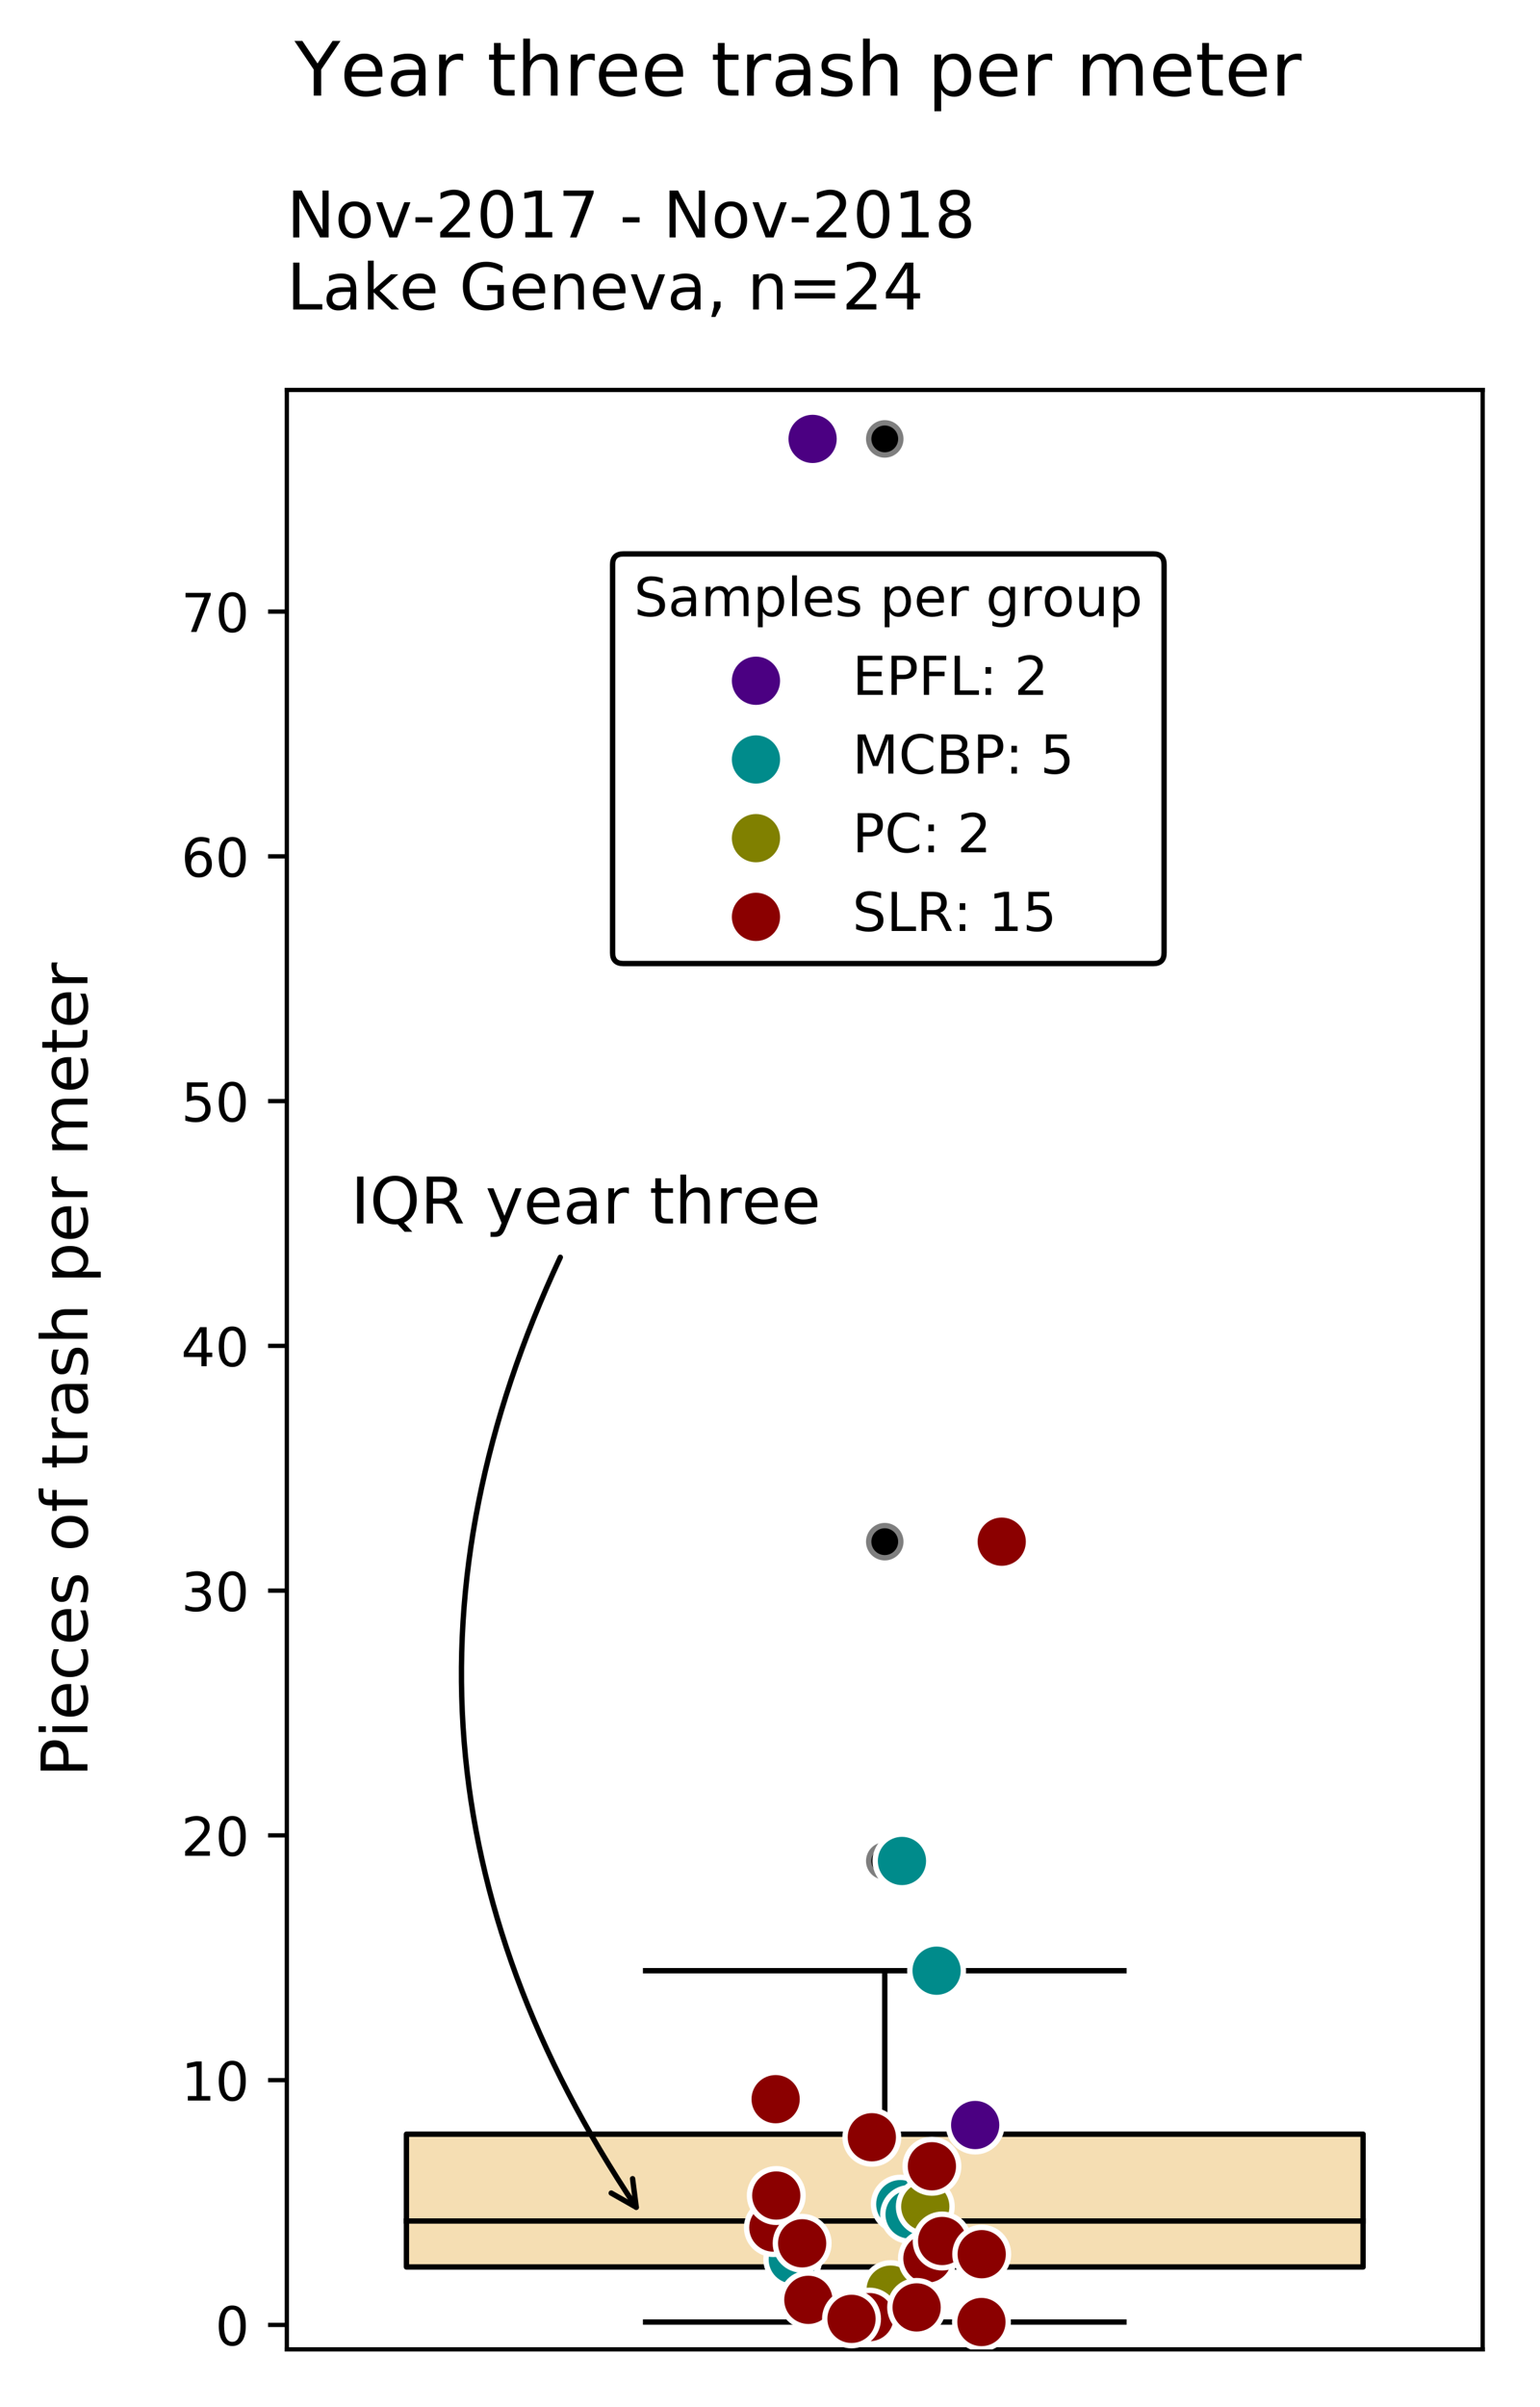 <?xml version="1.0" encoding="utf-8" standalone="no"?>
<!DOCTYPE svg PUBLIC "-//W3C//DTD SVG 1.1//EN"
  "http://www.w3.org/Graphics/SVG/1.1/DTD/svg11.dtd">
<!-- Created with matplotlib (https://matplotlib.org/) -->
<svg height="448.82pt" version="1.1" viewBox="0 0 287.439 448.82" width="287.439pt" xmlns="http://www.w3.org/2000/svg" xmlns:xlink="http://www.w3.org/1999/xlink">
 <defs>
  <style type="text/css">
*{stroke-linecap:butt;stroke-linejoin:round;}
  </style>
 </defs>
 <g id="figure_1">
  <g id="patch_1">
   <path d="M 0 448.82 
L 287.439 448.82 
L 287.439 0 
L 0 0 
z
" style="fill:#ffffff;"/>
  </g>
  <g id="axes_1">
   <g id="patch_2">
    <path d="M 53.539 438.12 
L 276.739 438.12 
L 276.739 72.72 
L 53.539 72.72 
z
" style="fill:#ffffff;"/>
   </g>
   <g id="patch_3">
    <path clip-path="url(#p3a449569f4)" d="M 75.859 422.753 
L 254.419 422.753 
L 254.419 397.992 
L 75.859 397.992 
L 75.859 422.753 
z
" style="fill:#f5deb3;stroke:#000000;stroke-linejoin:miter;"/>
   </g>
   <g id="matplotlib.axis_1"/>
   <g id="matplotlib.axis_2">
    <g id="ytick_1">
     <g id="line2d_1">
      <defs>
       <path d="M 0 0 
L -3.5 0 
" id="md674cc95a4" style="stroke:#000000;stroke-width:0.8;"/>
      </defs>
      <g>
       <use style="stroke:#000000;stroke-width:0.8;" x="53.539" xlink:href="#md674cc95a4" y="433.556"/>
      </g>
     </g>
     <g id="text_1">
      <!-- 0 -->
      <defs>
       <path d="M 31.781 66.406 
Q 24.172 66.406 20.328 58.906 
Q 16.5 51.422 16.5 36.375 
Q 16.5 21.391 20.328 13.891 
Q 24.172 6.391 31.781 6.391 
Q 39.453 6.391 43.281 13.891 
Q 47.125 21.391 47.125 36.375 
Q 47.125 51.422 43.281 58.906 
Q 39.453 66.406 31.781 66.406 
z
M 31.781 74.219 
Q 44.047 74.219 50.516 64.516 
Q 56.984 54.828 56.984 36.375 
Q 56.984 17.969 50.516 8.266 
Q 44.047 -1.422 31.781 -1.422 
Q 19.531 -1.422 13.062 8.266 
Q 6.594 17.969 6.594 36.375 
Q 6.594 54.828 13.062 64.516 
Q 19.531 74.219 31.781 74.219 
z
" id="DejaVuSans-48"/>
      </defs>
      <g transform="translate(40.176 437.355)scale(0.1 -0.1)">
       <use xlink:href="#DejaVuSans-48"/>
      </g>
     </g>
    </g>
    <g id="ytick_2">
     <g id="line2d_2">
      <g>
       <use style="stroke:#000000;stroke-width:0.8;" x="53.539" xlink:href="#md674cc95a4" y="387.912"/>
      </g>
     </g>
     <g id="text_2">
      <!-- 10 -->
      <defs>
       <path d="M 12.406 8.297 
L 28.516 8.297 
L 28.516 63.922 
L 10.984 60.406 
L 10.984 69.391 
L 28.422 72.906 
L 38.281 72.906 
L 38.281 8.297 
L 54.391 8.297 
L 54.391 0 
L 12.406 0 
z
" id="DejaVuSans-49"/>
      </defs>
      <g transform="translate(33.814 391.712)scale(0.1 -0.1)">
       <use xlink:href="#DejaVuSans-49"/>
       <use x="63.623" xlink:href="#DejaVuSans-48"/>
      </g>
     </g>
    </g>
    <g id="ytick_3">
     <g id="line2d_3">
      <g>
       <use style="stroke:#000000;stroke-width:0.8;" x="53.539" xlink:href="#md674cc95a4" y="342.269"/>
      </g>
     </g>
     <g id="text_3">
      <!-- 20 -->
      <defs>
       <path d="M 19.188 8.297 
L 53.609 8.297 
L 53.609 0 
L 7.328 0 
L 7.328 8.297 
Q 12.938 14.109 22.625 23.891 
Q 32.328 33.688 34.812 36.531 
Q 39.547 41.844 41.422 45.531 
Q 43.312 49.219 43.312 52.781 
Q 43.312 58.594 39.234 62.25 
Q 35.156 65.922 28.609 65.922 
Q 23.969 65.922 18.812 64.312 
Q 13.672 62.703 7.812 59.422 
L 7.812 69.391 
Q 13.766 71.781 18.938 73 
Q 24.125 74.219 28.422 74.219 
Q 39.75 74.219 46.484 68.547 
Q 53.219 62.891 53.219 53.422 
Q 53.219 48.922 51.531 44.891 
Q 49.859 40.875 45.406 35.406 
Q 44.188 33.984 37.641 27.219 
Q 31.109 20.453 19.188 8.297 
z
" id="DejaVuSans-50"/>
      </defs>
      <g transform="translate(33.814 346.068)scale(0.1 -0.1)">
       <use xlink:href="#DejaVuSans-50"/>
       <use x="63.623" xlink:href="#DejaVuSans-48"/>
      </g>
     </g>
    </g>
    <g id="ytick_4">
     <g id="line2d_4">
      <g>
       <use style="stroke:#000000;stroke-width:0.8;" x="53.539" xlink:href="#md674cc95a4" y="296.626"/>
      </g>
     </g>
     <g id="text_4">
      <!-- 30 -->
      <defs>
       <path d="M 40.578 39.312 
Q 47.656 37.797 51.625 33 
Q 55.609 28.219 55.609 21.188 
Q 55.609 10.406 48.188 4.484 
Q 40.766 -1.422 27.094 -1.422 
Q 22.516 -1.422 17.656 -0.516 
Q 12.797 0.391 7.625 2.203 
L 7.625 11.719 
Q 11.719 9.328 16.594 8.109 
Q 21.484 6.891 26.812 6.891 
Q 36.078 6.891 40.938 10.547 
Q 45.797 14.203 45.797 21.188 
Q 45.797 27.641 41.281 31.266 
Q 36.766 34.906 28.719 34.906 
L 20.219 34.906 
L 20.219 43.016 
L 29.109 43.016 
Q 36.375 43.016 40.234 45.922 
Q 44.094 48.828 44.094 54.297 
Q 44.094 59.906 40.109 62.906 
Q 36.141 65.922 28.719 65.922 
Q 24.656 65.922 20.016 65.031 
Q 15.375 64.156 9.812 62.312 
L 9.812 71.094 
Q 15.438 72.656 20.344 73.438 
Q 25.25 74.219 29.594 74.219 
Q 40.828 74.219 47.359 69.109 
Q 53.906 64.016 53.906 55.328 
Q 53.906 49.266 50.438 45.094 
Q 46.969 40.922 40.578 39.312 
z
" id="DejaVuSans-51"/>
      </defs>
      <g transform="translate(33.814 300.425)scale(0.1 -0.1)">
       <use xlink:href="#DejaVuSans-51"/>
       <use x="63.623" xlink:href="#DejaVuSans-48"/>
      </g>
     </g>
    </g>
    <g id="ytick_5">
     <g id="line2d_5">
      <g>
       <use style="stroke:#000000;stroke-width:0.8;" x="53.539" xlink:href="#md674cc95a4" y="250.982"/>
      </g>
     </g>
     <g id="text_5">
      <!-- 40 -->
      <defs>
       <path d="M 37.797 64.312 
L 12.891 25.391 
L 37.797 25.391 
z
M 35.203 72.906 
L 47.609 72.906 
L 47.609 25.391 
L 58.016 25.391 
L 58.016 17.188 
L 47.609 17.188 
L 47.609 0 
L 37.797 0 
L 37.797 17.188 
L 4.891 17.188 
L 4.891 26.703 
z
" id="DejaVuSans-52"/>
      </defs>
      <g transform="translate(33.814 254.782)scale(0.1 -0.1)">
       <use xlink:href="#DejaVuSans-52"/>
       <use x="63.623" xlink:href="#DejaVuSans-48"/>
      </g>
     </g>
    </g>
    <g id="ytick_6">
     <g id="line2d_6">
      <g>
       <use style="stroke:#000000;stroke-width:0.8;" x="53.539" xlink:href="#md674cc95a4" y="205.339"/>
      </g>
     </g>
     <g id="text_6">
      <!-- 50 -->
      <defs>
       <path d="M 10.797 72.906 
L 49.516 72.906 
L 49.516 64.594 
L 19.828 64.594 
L 19.828 46.734 
Q 21.969 47.469 24.109 47.828 
Q 26.266 48.188 28.422 48.188 
Q 40.625 48.188 47.75 41.5 
Q 54.891 34.812 54.891 23.391 
Q 54.891 11.625 47.562 5.094 
Q 40.234 -1.422 26.906 -1.422 
Q 22.312 -1.422 17.547 -0.641 
Q 12.797 0.141 7.719 1.703 
L 7.719 11.625 
Q 12.109 9.234 16.797 8.062 
Q 21.484 6.891 26.703 6.891 
Q 35.156 6.891 40.078 11.328 
Q 45.016 15.766 45.016 23.391 
Q 45.016 31 40.078 35.438 
Q 35.156 39.891 26.703 39.891 
Q 22.75 39.891 18.812 39.016 
Q 14.891 38.141 10.797 36.281 
z
" id="DejaVuSans-53"/>
      </defs>
      <g transform="translate(33.814 209.138)scale(0.1 -0.1)">
       <use xlink:href="#DejaVuSans-53"/>
       <use x="63.623" xlink:href="#DejaVuSans-48"/>
      </g>
     </g>
    </g>
    <g id="ytick_7">
     <g id="line2d_7">
      <g>
       <use style="stroke:#000000;stroke-width:0.8;" x="53.539" xlink:href="#md674cc95a4" y="159.696"/>
      </g>
     </g>
     <g id="text_7">
      <!-- 60 -->
      <defs>
       <path d="M 33.016 40.375 
Q 26.375 40.375 22.484 35.828 
Q 18.609 31.297 18.609 23.391 
Q 18.609 15.531 22.484 10.953 
Q 26.375 6.391 33.016 6.391 
Q 39.656 6.391 43.531 10.953 
Q 47.406 15.531 47.406 23.391 
Q 47.406 31.297 43.531 35.828 
Q 39.656 40.375 33.016 40.375 
z
M 52.594 71.297 
L 52.594 62.312 
Q 48.875 64.062 45.094 64.984 
Q 41.312 65.922 37.594 65.922 
Q 27.828 65.922 22.672 59.328 
Q 17.531 52.734 16.797 39.406 
Q 19.672 43.656 24.016 45.922 
Q 28.375 48.188 33.594 48.188 
Q 44.578 48.188 50.953 41.516 
Q 57.328 34.859 57.328 23.391 
Q 57.328 12.156 50.688 5.359 
Q 44.047 -1.422 33.016 -1.422 
Q 20.359 -1.422 13.672 8.266 
Q 6.984 17.969 6.984 36.375 
Q 6.984 53.656 15.188 63.938 
Q 23.391 74.219 37.203 74.219 
Q 40.922 74.219 44.703 73.484 
Q 48.484 72.75 52.594 71.297 
z
" id="DejaVuSans-54"/>
      </defs>
      <g transform="translate(33.814 163.495)scale(0.1 -0.1)">
       <use xlink:href="#DejaVuSans-54"/>
       <use x="63.623" xlink:href="#DejaVuSans-48"/>
      </g>
     </g>
    </g>
    <g id="ytick_8">
     <g id="line2d_8">
      <g>
       <use style="stroke:#000000;stroke-width:0.8;" x="53.539" xlink:href="#md674cc95a4" y="114.053"/>
      </g>
     </g>
     <g id="text_8">
      <!-- 70 -->
      <defs>
       <path d="M 8.203 72.906 
L 55.078 72.906 
L 55.078 68.703 
L 28.609 0 
L 18.312 0 
L 43.219 64.594 
L 8.203 64.594 
z
" id="DejaVuSans-55"/>
      </defs>
      <g transform="translate(33.814 117.852)scale(0.1 -0.1)">
       <use xlink:href="#DejaVuSans-55"/>
       <use x="63.623" xlink:href="#DejaVuSans-48"/>
      </g>
     </g>
    </g>
    <g id="text_9">
     <!-- Pieces of trash per meter -->
     <defs>
      <path d="M 19.672 64.797 
L 19.672 37.406 
L 32.078 37.406 
Q 38.969 37.406 42.719 40.969 
Q 46.484 44.531 46.484 51.125 
Q 46.484 57.672 42.719 61.234 
Q 38.969 64.797 32.078 64.797 
z
M 9.812 72.906 
L 32.078 72.906 
Q 44.344 72.906 50.609 67.359 
Q 56.891 61.812 56.891 51.125 
Q 56.891 40.328 50.609 34.812 
Q 44.344 29.297 32.078 29.297 
L 19.672 29.297 
L 19.672 0 
L 9.812 0 
z
" id="DejaVuSans-80"/>
      <path d="M 9.422 54.688 
L 18.406 54.688 
L 18.406 0 
L 9.422 0 
z
M 9.422 75.984 
L 18.406 75.984 
L 18.406 64.594 
L 9.422 64.594 
z
" id="DejaVuSans-105"/>
      <path d="M 56.203 29.594 
L 56.203 25.203 
L 14.891 25.203 
Q 15.484 15.922 20.484 11.062 
Q 25.484 6.203 34.422 6.203 
Q 39.594 6.203 44.453 7.469 
Q 49.312 8.734 54.109 11.281 
L 54.109 2.781 
Q 49.266 0.734 44.188 -0.344 
Q 39.109 -1.422 33.891 -1.422 
Q 20.797 -1.422 13.156 6.188 
Q 5.516 13.812 5.516 26.812 
Q 5.516 40.234 12.766 48.109 
Q 20.016 56 32.328 56 
Q 43.359 56 49.781 48.891 
Q 56.203 41.797 56.203 29.594 
z
M 47.219 32.234 
Q 47.125 39.594 43.094 43.984 
Q 39.062 48.391 32.422 48.391 
Q 24.906 48.391 20.391 44.141 
Q 15.875 39.891 15.188 32.172 
z
" id="DejaVuSans-101"/>
      <path d="M 48.781 52.594 
L 48.781 44.188 
Q 44.969 46.297 41.141 47.344 
Q 37.312 48.391 33.406 48.391 
Q 24.656 48.391 19.812 42.844 
Q 14.984 37.312 14.984 27.297 
Q 14.984 17.281 19.812 11.734 
Q 24.656 6.203 33.406 6.203 
Q 37.312 6.203 41.141 7.25 
Q 44.969 8.297 48.781 10.406 
L 48.781 2.094 
Q 45.016 0.344 40.984 -0.531 
Q 36.969 -1.422 32.422 -1.422 
Q 20.062 -1.422 12.781 6.344 
Q 5.516 14.109 5.516 27.297 
Q 5.516 40.672 12.859 48.328 
Q 20.219 56 33.016 56 
Q 37.156 56 41.109 55.141 
Q 45.062 54.297 48.781 52.594 
z
" id="DejaVuSans-99"/>
      <path d="M 44.281 53.078 
L 44.281 44.578 
Q 40.484 46.531 36.375 47.5 
Q 32.281 48.484 27.875 48.484 
Q 21.188 48.484 17.844 46.438 
Q 14.5 44.391 14.5 40.281 
Q 14.5 37.156 16.891 35.375 
Q 19.281 33.594 26.516 31.984 
L 29.594 31.297 
Q 39.156 29.25 43.188 25.516 
Q 47.219 21.781 47.219 15.094 
Q 47.219 7.469 41.188 3.016 
Q 35.156 -1.422 24.609 -1.422 
Q 20.219 -1.422 15.453 -0.562 
Q 10.688 0.297 5.422 2 
L 5.422 11.281 
Q 10.406 8.688 15.234 7.391 
Q 20.062 6.109 24.812 6.109 
Q 31.156 6.109 34.562 8.281 
Q 37.984 10.453 37.984 14.406 
Q 37.984 18.062 35.516 20.016 
Q 33.062 21.969 24.703 23.781 
L 21.578 24.516 
Q 13.234 26.266 9.516 29.906 
Q 5.812 33.547 5.812 39.891 
Q 5.812 47.609 11.281 51.797 
Q 16.75 56 26.812 56 
Q 31.781 56 36.172 55.266 
Q 40.578 54.547 44.281 53.078 
z
" id="DejaVuSans-115"/>
      <path id="DejaVuSans-32"/>
      <path d="M 30.609 48.391 
Q 23.391 48.391 19.188 42.75 
Q 14.984 37.109 14.984 27.297 
Q 14.984 17.484 19.156 11.844 
Q 23.344 6.203 30.609 6.203 
Q 37.797 6.203 41.984 11.859 
Q 46.188 17.531 46.188 27.297 
Q 46.188 37.016 41.984 42.703 
Q 37.797 48.391 30.609 48.391 
z
M 30.609 56 
Q 42.328 56 49.016 48.375 
Q 55.719 40.766 55.719 27.297 
Q 55.719 13.875 49.016 6.219 
Q 42.328 -1.422 30.609 -1.422 
Q 18.844 -1.422 12.172 6.219 
Q 5.516 13.875 5.516 27.297 
Q 5.516 40.766 12.172 48.375 
Q 18.844 56 30.609 56 
z
" id="DejaVuSans-111"/>
      <path d="M 37.109 75.984 
L 37.109 68.5 
L 28.516 68.5 
Q 23.688 68.5 21.797 66.547 
Q 19.922 64.594 19.922 59.516 
L 19.922 54.688 
L 34.719 54.688 
L 34.719 47.703 
L 19.922 47.703 
L 19.922 0 
L 10.891 0 
L 10.891 47.703 
L 2.297 47.703 
L 2.297 54.688 
L 10.891 54.688 
L 10.891 58.5 
Q 10.891 67.625 15.141 71.797 
Q 19.391 75.984 28.609 75.984 
z
" id="DejaVuSans-102"/>
      <path d="M 18.312 70.219 
L 18.312 54.688 
L 36.812 54.688 
L 36.812 47.703 
L 18.312 47.703 
L 18.312 18.016 
Q 18.312 11.328 20.141 9.422 
Q 21.969 7.516 27.594 7.516 
L 36.812 7.516 
L 36.812 0 
L 27.594 0 
Q 17.188 0 13.234 3.875 
Q 9.281 7.766 9.281 18.016 
L 9.281 47.703 
L 2.688 47.703 
L 2.688 54.688 
L 9.281 54.688 
L 9.281 70.219 
z
" id="DejaVuSans-116"/>
      <path d="M 41.109 46.297 
Q 39.594 47.172 37.812 47.578 
Q 36.031 48 33.891 48 
Q 26.266 48 22.188 43.047 
Q 18.109 38.094 18.109 28.812 
L 18.109 0 
L 9.078 0 
L 9.078 54.688 
L 18.109 54.688 
L 18.109 46.188 
Q 20.953 51.172 25.484 53.578 
Q 30.031 56 36.531 56 
Q 37.453 56 38.578 55.875 
Q 39.703 55.766 41.062 55.516 
z
" id="DejaVuSans-114"/>
      <path d="M 34.281 27.484 
Q 23.391 27.484 19.188 25 
Q 14.984 22.516 14.984 16.5 
Q 14.984 11.719 18.141 8.906 
Q 21.297 6.109 26.703 6.109 
Q 34.188 6.109 38.703 11.406 
Q 43.219 16.703 43.219 25.484 
L 43.219 27.484 
z
M 52.203 31.203 
L 52.203 0 
L 43.219 0 
L 43.219 8.297 
Q 40.141 3.328 35.547 0.953 
Q 30.953 -1.422 24.312 -1.422 
Q 15.922 -1.422 10.953 3.297 
Q 6 8.016 6 15.922 
Q 6 25.141 12.172 29.828 
Q 18.359 34.516 30.609 34.516 
L 43.219 34.516 
L 43.219 35.406 
Q 43.219 41.609 39.141 45 
Q 35.062 48.391 27.688 48.391 
Q 23 48.391 18.547 47.266 
Q 14.109 46.141 10.016 43.891 
L 10.016 52.203 
Q 14.938 54.109 19.578 55.047 
Q 24.219 56 28.609 56 
Q 40.484 56 46.344 49.844 
Q 52.203 43.703 52.203 31.203 
z
" id="DejaVuSans-97"/>
      <path d="M 54.891 33.016 
L 54.891 0 
L 45.906 0 
L 45.906 32.719 
Q 45.906 40.484 42.875 44.328 
Q 39.844 48.188 33.797 48.188 
Q 26.516 48.188 22.312 43.547 
Q 18.109 38.922 18.109 30.906 
L 18.109 0 
L 9.078 0 
L 9.078 75.984 
L 18.109 75.984 
L 18.109 46.188 
Q 21.344 51.125 25.703 53.562 
Q 30.078 56 35.797 56 
Q 45.219 56 50.047 50.172 
Q 54.891 44.344 54.891 33.016 
z
" id="DejaVuSans-104"/>
      <path d="M 18.109 8.203 
L 18.109 -20.797 
L 9.078 -20.797 
L 9.078 54.688 
L 18.109 54.688 
L 18.109 46.391 
Q 20.953 51.266 25.266 53.625 
Q 29.594 56 35.594 56 
Q 45.562 56 51.781 48.094 
Q 58.016 40.188 58.016 27.297 
Q 58.016 14.406 51.781 6.484 
Q 45.562 -1.422 35.594 -1.422 
Q 29.594 -1.422 25.266 0.953 
Q 20.953 3.328 18.109 8.203 
z
M 48.688 27.297 
Q 48.688 37.203 44.609 42.844 
Q 40.531 48.484 33.406 48.484 
Q 26.266 48.484 22.188 42.844 
Q 18.109 37.203 18.109 27.297 
Q 18.109 17.391 22.188 11.75 
Q 26.266 6.109 33.406 6.109 
Q 40.531 6.109 44.609 11.75 
Q 48.688 17.391 48.688 27.297 
z
" id="DejaVuSans-112"/>
      <path d="M 52 44.188 
Q 55.375 50.25 60.062 53.125 
Q 64.75 56 71.094 56 
Q 79.641 56 84.281 50.016 
Q 88.922 44.047 88.922 33.016 
L 88.922 0 
L 79.891 0 
L 79.891 32.719 
Q 79.891 40.578 77.094 44.375 
Q 74.312 48.188 68.609 48.188 
Q 61.625 48.188 57.562 43.547 
Q 53.516 38.922 53.516 30.906 
L 53.516 0 
L 44.484 0 
L 44.484 32.719 
Q 44.484 40.625 41.703 44.406 
Q 38.922 48.188 33.109 48.188 
Q 26.219 48.188 22.156 43.531 
Q 18.109 38.875 18.109 30.906 
L 18.109 0 
L 9.078 0 
L 9.078 54.688 
L 18.109 54.688 
L 18.109 46.188 
Q 21.188 51.219 25.484 53.609 
Q 29.781 56 35.688 56 
Q 41.656 56 45.828 52.969 
Q 50 49.953 52 44.188 
z
" id="DejaVuSans-109"/>
     </defs>
     <g transform="translate(16.318 331.36)rotate(-90)scale(0.12 -0.12)">
      <use xlink:href="#DejaVuSans-80"/>
      <use x="60.271" xlink:href="#DejaVuSans-105"/>
      <use x="88.055" xlink:href="#DejaVuSans-101"/>
      <use x="149.578" xlink:href="#DejaVuSans-99"/>
      <use x="204.559" xlink:href="#DejaVuSans-101"/>
      <use x="266.082" xlink:href="#DejaVuSans-115"/>
      <use x="318.182" xlink:href="#DejaVuSans-32"/>
      <use x="349.969" xlink:href="#DejaVuSans-111"/>
      <use x="411.15" xlink:href="#DejaVuSans-102"/>
      <use x="446.355" xlink:href="#DejaVuSans-32"/>
      <use x="478.143" xlink:href="#DejaVuSans-116"/>
      <use x="517.352" xlink:href="#DejaVuSans-114"/>
      <use x="558.465" xlink:href="#DejaVuSans-97"/>
      <use x="619.744" xlink:href="#DejaVuSans-115"/>
      <use x="671.844" xlink:href="#DejaVuSans-104"/>
      <use x="735.223" xlink:href="#DejaVuSans-32"/>
      <use x="767.01" xlink:href="#DejaVuSans-112"/>
      <use x="830.486" xlink:href="#DejaVuSans-101"/>
      <use x="892.01" xlink:href="#DejaVuSans-114"/>
      <use x="933.123" xlink:href="#DejaVuSans-32"/>
      <use x="964.91" xlink:href="#DejaVuSans-109"/>
      <use x="1062.322" xlink:href="#DejaVuSans-101"/>
      <use x="1123.846" xlink:href="#DejaVuSans-116"/>
      <use x="1163.055" xlink:href="#DejaVuSans-101"/>
      <use x="1224.578" xlink:href="#DejaVuSans-114"/>
     </g>
    </g>
   </g>
   <g id="line2d_9">
    <path clip-path="url(#p3a449569f4)" d="M 165.139 422.753 
L 165.139 433.019 
" style="fill:none;stroke:#000000;stroke-linecap:square;"/>
   </g>
   <g id="line2d_10">
    <path clip-path="url(#p3a449569f4)" d="M 165.139 397.992 
L 165.139 367.503 
" style="fill:none;stroke:#000000;stroke-linecap:square;"/>
   </g>
   <g id="line2d_11">
    <path clip-path="url(#p3a449569f4)" d="M 120.499 433.019 
L 209.779 433.019 
" style="fill:none;stroke:#000000;stroke-linecap:square;"/>
   </g>
   <g id="line2d_12">
    <path clip-path="url(#p3a449569f4)" d="M 120.499 367.503 
L 209.779 367.503 
" style="fill:none;stroke:#000000;stroke-linecap:square;"/>
   </g>
   <g id="line2d_13">
    <defs>
     <path d="M 0 3 
C 0.796 3 1.559 2.684 2.121 2.121 
C 2.684 1.559 3 0.796 3 0 
C 3 -0.796 2.684 -1.559 2.121 -2.121 
C 1.559 -2.684 0.796 -3 0 -3 
C -0.796 -3 -1.559 -2.684 -2.121 -2.121 
C -2.684 -1.559 -3 -0.796 -3 0 
C -3 0.796 -2.684 1.559 -2.121 2.121 
C -1.559 2.684 -0.796 3 0 3 
z
" id="m3e48525603" style="stroke:#7f7f7f;"/>
    </defs>
    <g clip-path="url(#p3a449569f4)">
     <use style="stroke:#7f7f7f;" x="165.139" xlink:href="#m3e48525603" y="81.849"/>
     <use style="stroke:#7f7f7f;" x="165.139" xlink:href="#m3e48525603" y="347.041"/>
     <use style="stroke:#7f7f7f;" x="165.139" xlink:href="#m3e48525603" y="287.497"/>
    </g>
   </g>
   <g id="line2d_14">
    <path clip-path="url(#p3a449569f4)" d="M 75.859 414.18 
L 254.419 414.18 
" style="fill:none;stroke:#000000;stroke-linecap:square;"/>
   </g>
   <g id="patch_4">
    <path d="M 53.539 438.12 
L 53.539 72.72 
" style="fill:none;stroke:#000000;stroke-linecap:square;stroke-linejoin:miter;stroke-width:0.8;"/>
   </g>
   <g id="patch_5">
    <path d="M 276.739 438.12 
L 276.739 72.72 
" style="fill:none;stroke:#000000;stroke-linecap:square;stroke-linejoin:miter;stroke-width:0.8;"/>
   </g>
   <g id="patch_6">
    <path d="M 53.539 438.12 
L 276.739 438.12 
" style="fill:none;stroke:#000000;stroke-linecap:square;stroke-linejoin:miter;stroke-width:0.8;"/>
   </g>
   <g id="patch_7">
    <path d="M 53.539 72.72 
L 276.739 72.72 
" style="fill:none;stroke:#000000;stroke-linecap:square;stroke-linejoin:miter;stroke-width:0.8;"/>
   </g>
   <g id="PathCollection_1">
    <defs>
     <path d="M 0 5 
C 1.326 5 2.598 4.473 3.536 3.536 
C 4.473 2.598 5 1.326 5 0 
C 5 -1.326 4.473 -2.598 3.536 -3.536 
C 2.598 -4.473 1.326 -5 0 -5 
C -1.326 -5 -2.598 -4.473 -3.536 -3.536 
C -4.473 -2.598 -5 -1.326 -5 0 
C -5 1.326 -4.473 2.598 -3.536 3.536 
C -2.598 4.473 -1.326 5 0 5 
z
" id="C0_0_4d5f3a88b4"/>
    </defs>
    <g clip-path="url(#p3a449569f4)">
     <use style="fill:#4b0082;stroke:#ffffff;" x="182.017" xlink:href="#C0_0_4d5f3a88b4" y="396.28"/>
    </g>
    <g clip-path="url(#p3a449569f4)">
     <use style="fill:#4b0082;stroke:#ffffff;" x="151.671" xlink:href="#C0_0_4d5f3a88b4" y="81.849"/>
    </g>
   </g>
   <g id="PathCollection_2">
    <defs>
     <path d="M 0 5 
C 1.326 5 2.598 4.473 3.536 3.536 
C 4.473 2.598 5 1.326 5 0 
C 5 -1.326 4.473 -2.598 3.536 -3.536 
C 2.598 -4.473 1.326 -5 0 -5 
C -1.326 -5 -2.598 -4.473 -3.536 -3.536 
C -4.473 -2.598 -5 -1.326 -5 0 
C -5 1.326 -4.473 2.598 -3.536 3.536 
C -2.598 4.473 -1.326 5 0 5 
z
" id="C1_0_57a2ee59b6"/>
    </defs>
    <g clip-path="url(#p3a449569f4)">
     <use style="fill:#008b8b;stroke:#ffffff;" x="174.813" xlink:href="#C1_0_57a2ee59b6" y="367.503"/>
    </g>
    <g clip-path="url(#p3a449569f4)">
     <use style="fill:#008b8b;stroke:#ffffff;" x="168.038" xlink:href="#C1_0_57a2ee59b6" y="411.038"/>
    </g>
    <g clip-path="url(#p3a449569f4)">
     <use style="fill:#008b8b;stroke:#ffffff;" x="168.35" xlink:href="#C1_0_57a2ee59b6" y="347.041"/>
    </g>
    <g clip-path="url(#p3a449569f4)">
     <use style="fill:#008b8b;stroke:#ffffff;" x="147.969" xlink:href="#C1_0_57a2ee59b6" y="421.343"/>
    </g>
    <g clip-path="url(#p3a449569f4)">
     <use style="fill:#008b8b;stroke:#ffffff;" x="169.777" xlink:href="#C1_0_57a2ee59b6" y="412.955"/>
    </g>
   </g>
   <g id="PathCollection_3">
    <defs>
     <path d="M 0 5 
C 1.326 5 2.598 4.473 3.536 3.536 
C 4.473 2.598 5 1.326 5 0 
C 5 -1.326 4.473 -2.598 3.536 -3.536 
C 2.598 -4.473 1.326 -5 0 -5 
C -1.326 -5 -2.598 -4.473 -3.536 -3.536 
C -4.473 -2.598 -5 -1.326 -5 0 
C -5 1.326 -4.473 2.598 -3.536 3.536 
C -2.598 4.473 -1.326 5 0 5 
z
" id="C2_0_af52593501"/>
    </defs>
    <g clip-path="url(#p3a449569f4)">
     <use style="fill:#808000;stroke:#ffffff;" x="166.24" xlink:href="#C2_0_af52593501" y="426.983"/>
    </g>
    <g clip-path="url(#p3a449569f4)">
     <use style="fill:#808000;stroke:#ffffff;" x="172.705" xlink:href="#C2_0_af52593501" y="411.495"/>
    </g>
   </g>
   <g id="PathCollection_4">
    <defs>
     <path d="M 0 5 
C 1.326 5 2.598 4.473 3.536 3.536 
C 4.473 2.598 5 1.326 5 0 
C 5 -1.326 4.473 -2.598 3.536 -3.536 
C 2.598 -4.473 1.326 -5 0 -5 
C -1.326 -5 -2.598 -4.473 -3.536 -3.536 
C -4.473 -2.598 -5 -1.326 -5 0 
C -5 1.326 -4.473 2.598 -3.536 3.536 
C -2.598 4.473 -1.326 5 0 5 
z
" id="C3_0_33fa183a88"/>
    </defs>
    <g clip-path="url(#p3a449569f4)">
     <use style="fill:#8b0000;stroke:#ffffff;" x="150.878" xlink:href="#C3_0_33fa183a88" y="428.884"/>
    </g>
    <g clip-path="url(#p3a449569f4)">
     <use style="fill:#8b0000;stroke:#ffffff;" x="162.289" xlink:href="#C3_0_33fa183a88" y="432.106"/>
    </g>
    <g clip-path="url(#p3a449569f4)">
     <use style="fill:#8b0000;stroke:#ffffff;" x="158.936" xlink:href="#C3_0_33fa183a88" y="432.428"/>
    </g>
    <g clip-path="url(#p3a449569f4)">
     <use style="fill:#8b0000;stroke:#ffffff;" x="183.187" xlink:href="#C3_0_33fa183a88" y="433.019"/>
    </g>
    <g clip-path="url(#p3a449569f4)">
     <use style="fill:#8b0000;stroke:#ffffff;" x="144.347" xlink:href="#C3_0_33fa183a88" y="415.406"/>
    </g>
    <g clip-path="url(#p3a449569f4)">
     <use style="fill:#8b0000;stroke:#ffffff;" x="144.891" xlink:href="#C3_0_33fa183a88" y="409.43"/>
    </g>
    <g clip-path="url(#p3a449569f4)">
     <use style="fill:#8b0000;stroke:#ffffff;" x="173.1" xlink:href="#C3_0_33fa183a88" y="421.167"/>
    </g>
    <g clip-path="url(#p3a449569f4)">
     <use style="fill:#8b0000;stroke:#ffffff;" x="175.852" xlink:href="#C3_0_33fa183a88" y="417.907"/>
    </g>
    <g clip-path="url(#p3a449569f4)">
     <use style="fill:#8b0000;stroke:#ffffff;" x="171.09" xlink:href="#C3_0_33fa183a88" y="430.295"/>
    </g>
    <g clip-path="url(#p3a449569f4)">
     <use style="fill:#8b0000;stroke:#ffffff;" x="186.971" xlink:href="#C3_0_33fa183a88" y="287.497"/>
    </g>
    <g clip-path="url(#p3a449569f4)">
     <use style="fill:#8b0000;stroke:#ffffff;" x="183.237" xlink:href="#C3_0_33fa183a88" y="420.37"/>
    </g>
    <g clip-path="url(#p3a449569f4)">
     <use style="fill:#8b0000;stroke:#ffffff;" x="149.721" xlink:href="#C3_0_33fa183a88" y="418.341"/>
    </g>
    <g clip-path="url(#p3a449569f4)">
     <use style="fill:#8b0000;stroke:#ffffff;" x="173.939" xlink:href="#C3_0_33fa183a88" y="403.972"/>
    </g>
    <g clip-path="url(#p3a449569f4)">
     <use style="fill:#8b0000;stroke:#ffffff;" x="162.727" xlink:href="#C3_0_33fa183a88" y="398.562"/>
    </g>
    <g clip-path="url(#p3a449569f4)">
     <use style="fill:#8b0000;stroke:#ffffff;" x="144.772" xlink:href="#C3_0_33fa183a88" y="391.462"/>
    </g>
   </g>
   <g id="patch_8">
    <path d="M 104.581 234.462 
Q 61.591 326.474 118.753 411.618 
" style="fill:none;stroke:#000000;stroke-linecap:round;"/>
    <path d="M 118.071 406.295 
L 118.753 411.618 
L 114.085 408.97 
" style="fill:none;stroke:#000000;stroke-linecap:round;"/>
   </g>
   <g id="text_10">
    <!-- IQR year three -->
    <defs>
     <path d="M 9.812 72.906 
L 19.672 72.906 
L 19.672 0 
L 9.812 0 
z
" id="DejaVuSans-73"/>
     <path d="M 39.406 66.219 
Q 28.656 66.219 22.328 58.203 
Q 16.016 50.203 16.016 36.375 
Q 16.016 22.609 22.328 14.594 
Q 28.656 6.594 39.406 6.594 
Q 50.141 6.594 56.422 14.594 
Q 62.703 22.609 62.703 36.375 
Q 62.703 50.203 56.422 58.203 
Q 50.141 66.219 39.406 66.219 
z
M 53.219 1.312 
L 66.219 -12.891 
L 54.297 -12.891 
L 43.5 -1.219 
Q 41.891 -1.312 41.031 -1.359 
Q 40.188 -1.422 39.406 -1.422 
Q 24.031 -1.422 14.812 8.859 
Q 5.609 19.141 5.609 36.375 
Q 5.609 53.656 14.812 63.938 
Q 24.031 74.219 39.406 74.219 
Q 54.734 74.219 63.906 63.938 
Q 73.094 53.656 73.094 36.375 
Q 73.094 23.688 67.984 14.641 
Q 62.891 5.609 53.219 1.312 
z
" id="DejaVuSans-81"/>
     <path d="M 44.391 34.188 
Q 47.562 33.109 50.562 29.594 
Q 53.562 26.078 56.594 19.922 
L 66.609 0 
L 56 0 
L 46.688 18.703 
Q 43.062 26.031 39.672 28.422 
Q 36.281 30.812 30.422 30.812 
L 19.672 30.812 
L 19.672 0 
L 9.812 0 
L 9.812 72.906 
L 32.078 72.906 
Q 44.578 72.906 50.734 67.672 
Q 56.891 62.453 56.891 51.906 
Q 56.891 45.016 53.688 40.469 
Q 50.484 35.938 44.391 34.188 
z
M 19.672 64.797 
L 19.672 38.922 
L 32.078 38.922 
Q 39.203 38.922 42.844 42.219 
Q 46.484 45.516 46.484 51.906 
Q 46.484 58.297 42.844 61.547 
Q 39.203 64.797 32.078 64.797 
z
" id="DejaVuSans-82"/>
     <path d="M 32.172 -5.078 
Q 28.375 -14.844 24.75 -17.812 
Q 21.141 -20.797 15.094 -20.797 
L 7.906 -20.797 
L 7.906 -13.281 
L 13.188 -13.281 
Q 16.891 -13.281 18.938 -11.516 
Q 21 -9.766 23.484 -3.219 
L 25.094 0.875 
L 2.984 54.688 
L 12.5 54.688 
L 29.594 11.922 
L 46.688 54.688 
L 56.203 54.688 
z
" id="DejaVuSans-121"/>
    </defs>
    <g transform="translate(65.473 228.161)scale(0.12 -0.12)">
     <use xlink:href="#DejaVuSans-73"/>
     <use x="29.492" xlink:href="#DejaVuSans-81"/>
     <use x="108.203" xlink:href="#DejaVuSans-82"/>
     <use x="177.686" xlink:href="#DejaVuSans-32"/>
     <use x="209.473" xlink:href="#DejaVuSans-121"/>
     <use x="268.652" xlink:href="#DejaVuSans-101"/>
     <use x="330.176" xlink:href="#DejaVuSans-97"/>
     <use x="391.455" xlink:href="#DejaVuSans-114"/>
     <use x="432.568" xlink:href="#DejaVuSans-32"/>
     <use x="464.355" xlink:href="#DejaVuSans-116"/>
     <use x="503.564" xlink:href="#DejaVuSans-104"/>
     <use x="566.943" xlink:href="#DejaVuSans-114"/>
     <use x="608.025" xlink:href="#DejaVuSans-101"/>
     <use x="669.549" xlink:href="#DejaVuSans-101"/>
    </g>
   </g>
   <g id="text_11">
    <!-- Nov-2017 - Nov-2018 -->
    <defs>
     <path d="M 9.812 72.906 
L 23.094 72.906 
L 55.422 11.922 
L 55.422 72.906 
L 64.984 72.906 
L 64.984 0 
L 51.703 0 
L 19.391 60.984 
L 19.391 0 
L 9.812 0 
z
" id="DejaVuSans-78"/>
     <path d="M 2.984 54.688 
L 12.5 54.688 
L 29.594 8.797 
L 46.688 54.688 
L 56.203 54.688 
L 35.688 0 
L 23.484 0 
z
" id="DejaVuSans-118"/>
     <path d="M 4.891 31.391 
L 31.203 31.391 
L 31.203 23.391 
L 4.891 23.391 
z
" id="DejaVuSans-45"/>
     <path d="M 31.781 34.625 
Q 24.75 34.625 20.719 30.859 
Q 16.703 27.094 16.703 20.516 
Q 16.703 13.922 20.719 10.156 
Q 24.75 6.391 31.781 6.391 
Q 38.812 6.391 42.859 10.172 
Q 46.922 13.969 46.922 20.516 
Q 46.922 27.094 42.891 30.859 
Q 38.875 34.625 31.781 34.625 
z
M 21.922 38.812 
Q 15.578 40.375 12.031 44.719 
Q 8.5 49.078 8.5 55.328 
Q 8.5 64.062 14.719 69.141 
Q 20.953 74.219 31.781 74.219 
Q 42.672 74.219 48.875 69.141 
Q 55.078 64.062 55.078 55.328 
Q 55.078 49.078 51.531 44.719 
Q 48 40.375 41.703 38.812 
Q 48.828 37.156 52.797 32.312 
Q 56.781 27.484 56.781 20.516 
Q 56.781 9.906 50.312 4.234 
Q 43.844 -1.422 31.781 -1.422 
Q 19.734 -1.422 13.25 4.234 
Q 6.781 9.906 6.781 20.516 
Q 6.781 27.484 10.781 32.312 
Q 14.797 37.156 21.922 38.812 
z
M 18.312 54.391 
Q 18.312 48.734 21.844 45.562 
Q 25.391 42.391 31.781 42.391 
Q 38.141 42.391 41.719 45.562 
Q 45.312 48.734 45.312 54.391 
Q 45.312 60.062 41.719 63.234 
Q 38.141 66.406 31.781 66.406 
Q 25.391 66.406 21.844 63.234 
Q 18.312 60.062 18.312 54.391 
z
" id="DejaVuSans-56"/>
    </defs>
    <g transform="translate(53.539 44.283)scale(0.12 -0.12)">
     <use xlink:href="#DejaVuSans-78"/>
     <use x="74.805" xlink:href="#DejaVuSans-111"/>
     <use x="135.986" xlink:href="#DejaVuSans-118"/>
     <use x="195.135" xlink:href="#DejaVuSans-45"/>
     <use x="231.219" xlink:href="#DejaVuSans-50"/>
     <use x="294.842" xlink:href="#DejaVuSans-48"/>
     <use x="358.465" xlink:href="#DejaVuSans-49"/>
     <use x="422.088" xlink:href="#DejaVuSans-55"/>
     <use x="485.711" xlink:href="#DejaVuSans-32"/>
     <use x="517.498" xlink:href="#DejaVuSans-45"/>
     <use x="553.582" xlink:href="#DejaVuSans-32"/>
     <use x="585.369" xlink:href="#DejaVuSans-78"/>
     <use x="660.174" xlink:href="#DejaVuSans-111"/>
     <use x="721.355" xlink:href="#DejaVuSans-118"/>
     <use x="780.504" xlink:href="#DejaVuSans-45"/>
     <use x="816.588" xlink:href="#DejaVuSans-50"/>
     <use x="880.211" xlink:href="#DejaVuSans-48"/>
     <use x="943.834" xlink:href="#DejaVuSans-49"/>
     <use x="1007.457" xlink:href="#DejaVuSans-56"/>
    </g>
    <!-- Lake Geneva, n=24 -->
    <defs>
     <path d="M 9.812 72.906 
L 19.672 72.906 
L 19.672 8.297 
L 55.172 8.297 
L 55.172 0 
L 9.812 0 
z
" id="DejaVuSans-76"/>
     <path d="M 9.078 75.984 
L 18.109 75.984 
L 18.109 31.109 
L 44.922 54.688 
L 56.391 54.688 
L 27.391 29.109 
L 57.625 0 
L 45.906 0 
L 18.109 26.703 
L 18.109 0 
L 9.078 0 
z
" id="DejaVuSans-107"/>
     <path d="M 59.516 10.406 
L 59.516 29.984 
L 43.406 29.984 
L 43.406 38.094 
L 69.281 38.094 
L 69.281 6.781 
Q 63.578 2.734 56.688 0.656 
Q 49.812 -1.422 42 -1.422 
Q 24.906 -1.422 15.25 8.562 
Q 5.609 18.562 5.609 36.375 
Q 5.609 54.25 15.25 64.234 
Q 24.906 74.219 42 74.219 
Q 49.125 74.219 55.547 72.453 
Q 61.969 70.703 67.391 67.281 
L 67.391 56.781 
Q 61.922 61.422 55.766 63.766 
Q 49.609 66.109 42.828 66.109 
Q 29.438 66.109 22.719 58.641 
Q 16.016 51.172 16.016 36.375 
Q 16.016 21.625 22.719 14.156 
Q 29.438 6.688 42.828 6.688 
Q 48.047 6.688 52.141 7.594 
Q 56.25 8.5 59.516 10.406 
z
" id="DejaVuSans-71"/>
     <path d="M 54.891 33.016 
L 54.891 0 
L 45.906 0 
L 45.906 32.719 
Q 45.906 40.484 42.875 44.328 
Q 39.844 48.188 33.797 48.188 
Q 26.516 48.188 22.312 43.547 
Q 18.109 38.922 18.109 30.906 
L 18.109 0 
L 9.078 0 
L 9.078 54.688 
L 18.109 54.688 
L 18.109 46.188 
Q 21.344 51.125 25.703 53.562 
Q 30.078 56 35.797 56 
Q 45.219 56 50.047 50.172 
Q 54.891 44.344 54.891 33.016 
z
" id="DejaVuSans-110"/>
     <path d="M 11.719 12.406 
L 22.016 12.406 
L 22.016 4 
L 14.016 -11.625 
L 7.719 -11.625 
L 11.719 4 
z
" id="DejaVuSans-44"/>
     <path d="M 10.594 45.406 
L 73.188 45.406 
L 73.188 37.203 
L 10.594 37.203 
z
M 10.594 25.484 
L 73.188 25.484 
L 73.188 17.188 
L 10.594 17.188 
z
" id="DejaVuSans-61"/>
    </defs>
    <g transform="translate(53.539 57.72)scale(0.12 -0.12)">
     <use xlink:href="#DejaVuSans-76"/>
     <use x="55.713" xlink:href="#DejaVuSans-97"/>
     <use x="116.992" xlink:href="#DejaVuSans-107"/>
     <use x="174.855" xlink:href="#DejaVuSans-101"/>
     <use x="236.379" xlink:href="#DejaVuSans-32"/>
     <use x="268.166" xlink:href="#DejaVuSans-71"/>
     <use x="345.656" xlink:href="#DejaVuSans-101"/>
     <use x="407.18" xlink:href="#DejaVuSans-110"/>
     <use x="470.559" xlink:href="#DejaVuSans-101"/>
     <use x="532.082" xlink:href="#DejaVuSans-118"/>
     <use x="591.262" xlink:href="#DejaVuSans-97"/>
     <use x="652.541" xlink:href="#DejaVuSans-44"/>
     <use x="684.328" xlink:href="#DejaVuSans-32"/>
     <use x="716.115" xlink:href="#DejaVuSans-110"/>
     <use x="779.494" xlink:href="#DejaVuSans-61"/>
     <use x="863.283" xlink:href="#DejaVuSans-50"/>
     <use x="926.906" xlink:href="#DejaVuSans-52"/>
    </g>
   </g>
   <g id="legend_1">
    <g id="patch_9">
     <path d="M 116.339 179.689 
L 215.275 179.689 
Q 217.275 179.689 217.275 177.689 
L 217.275 105.298 
Q 217.275 103.298 215.275 103.298 
L 116.339 103.298 
Q 114.339 103.298 114.339 105.298 
L 114.339 177.689 
Q 114.339 179.689 116.339 179.689 
z
" style="fill:#ffffff;stroke:#000000;stroke-linejoin:miter;"/>
    </g>
    <g id="text_12">
     <!-- Samples per group -->
     <defs>
      <path d="M 53.516 70.516 
L 53.516 60.891 
Q 47.906 63.578 42.922 64.891 
Q 37.938 66.219 33.297 66.219 
Q 25.25 66.219 20.875 63.094 
Q 16.5 59.969 16.5 54.203 
Q 16.5 49.359 19.406 46.891 
Q 22.312 44.438 30.422 42.922 
L 36.375 41.703 
Q 47.406 39.594 52.656 34.297 
Q 57.906 29 57.906 20.125 
Q 57.906 9.516 50.797 4.047 
Q 43.703 -1.422 29.984 -1.422 
Q 24.812 -1.422 18.969 -0.25 
Q 13.141 0.922 6.891 3.219 
L 6.891 13.375 
Q 12.891 10.016 18.656 8.297 
Q 24.422 6.594 29.984 6.594 
Q 38.422 6.594 43.016 9.906 
Q 47.609 13.234 47.609 19.391 
Q 47.609 24.75 44.312 27.781 
Q 41.016 30.812 33.5 32.328 
L 27.484 33.5 
Q 16.453 35.688 11.516 40.375 
Q 6.594 45.062 6.594 53.422 
Q 6.594 63.094 13.406 68.656 
Q 20.219 74.219 32.172 74.219 
Q 37.312 74.219 42.625 73.281 
Q 47.953 72.359 53.516 70.516 
z
" id="DejaVuSans-83"/>
      <path d="M 9.422 75.984 
L 18.406 75.984 
L 18.406 0 
L 9.422 0 
z
" id="DejaVuSans-108"/>
      <path d="M 45.406 27.984 
Q 45.406 37.75 41.375 43.109 
Q 37.359 48.484 30.078 48.484 
Q 22.859 48.484 18.828 43.109 
Q 14.797 37.75 14.797 27.984 
Q 14.797 18.266 18.828 12.891 
Q 22.859 7.516 30.078 7.516 
Q 37.359 7.516 41.375 12.891 
Q 45.406 18.266 45.406 27.984 
z
M 54.391 6.781 
Q 54.391 -7.172 48.188 -13.984 
Q 42 -20.797 29.203 -20.797 
Q 24.469 -20.797 20.266 -20.094 
Q 16.062 -19.391 12.109 -17.922 
L 12.109 -9.188 
Q 16.062 -11.328 19.922 -12.344 
Q 23.781 -13.375 27.781 -13.375 
Q 36.625 -13.375 41.016 -8.766 
Q 45.406 -4.156 45.406 5.172 
L 45.406 9.625 
Q 42.625 4.781 38.281 2.391 
Q 33.938 0 27.875 0 
Q 17.828 0 11.672 7.656 
Q 5.516 15.328 5.516 27.984 
Q 5.516 40.672 11.672 48.328 
Q 17.828 56 27.875 56 
Q 33.938 56 38.281 53.609 
Q 42.625 51.219 45.406 46.391 
L 45.406 54.688 
L 54.391 54.688 
z
" id="DejaVuSans-103"/>
      <path d="M 8.5 21.578 
L 8.5 54.688 
L 17.484 54.688 
L 17.484 21.922 
Q 17.484 14.156 20.5 10.266 
Q 23.531 6.391 29.594 6.391 
Q 36.859 6.391 41.078 11.031 
Q 45.312 15.672 45.312 23.688 
L 45.312 54.688 
L 54.297 54.688 
L 54.297 0 
L 45.312 0 
L 45.312 8.406 
Q 42.047 3.422 37.719 1 
Q 33.406 -1.422 27.688 -1.422 
Q 18.266 -1.422 13.375 4.438 
Q 8.5 10.297 8.5 21.578 
z
M 31.109 56 
z
" id="DejaVuSans-117"/>
     </defs>
     <g transform="translate(118.339 114.896)scale(0.1 -0.1)">
      <use xlink:href="#DejaVuSans-83"/>
      <use x="63.477" xlink:href="#DejaVuSans-97"/>
      <use x="124.756" xlink:href="#DejaVuSans-109"/>
      <use x="222.168" xlink:href="#DejaVuSans-112"/>
      <use x="285.645" xlink:href="#DejaVuSans-108"/>
      <use x="313.428" xlink:href="#DejaVuSans-101"/>
      <use x="374.951" xlink:href="#DejaVuSans-115"/>
      <use x="427.051" xlink:href="#DejaVuSans-32"/>
      <use x="458.838" xlink:href="#DejaVuSans-112"/>
      <use x="522.314" xlink:href="#DejaVuSans-101"/>
      <use x="583.838" xlink:href="#DejaVuSans-114"/>
      <use x="624.951" xlink:href="#DejaVuSans-32"/>
      <use x="656.738" xlink:href="#DejaVuSans-103"/>
      <use x="720.215" xlink:href="#DejaVuSans-114"/>
      <use x="761.297" xlink:href="#DejaVuSans-111"/>
      <use x="822.479" xlink:href="#DejaVuSans-117"/>
      <use x="885.857" xlink:href="#DejaVuSans-112"/>
     </g>
    </g>
    <g id="PathCollection_5">
     <path d="M 141.101 131.95 
C 142.427 131.95 143.699 131.423 144.637 130.485 
C 145.574 129.547 146.101 128.276 146.101 126.95 
C 146.101 125.624 145.574 124.352 144.637 123.414 
C 143.699 122.476 142.427 121.95 141.101 121.95 
C 139.775 121.95 138.503 122.476 137.566 123.414 
C 136.628 124.352 136.101 125.624 136.101 126.95 
C 136.101 128.276 136.628 129.547 137.566 130.485 
C 138.503 131.423 139.775 131.95 141.101 131.95 
z
" style="fill:#4b0082;stroke:#ffffff;"/>
    </g>
    <g id="text_13">
     <!-- EPFL: 2 -->
     <defs>
      <path d="M 9.812 72.906 
L 55.906 72.906 
L 55.906 64.594 
L 19.672 64.594 
L 19.672 43.016 
L 54.391 43.016 
L 54.391 34.719 
L 19.672 34.719 
L 19.672 8.297 
L 56.781 8.297 
L 56.781 0 
L 9.812 0 
z
" id="DejaVuSans-69"/>
      <path d="M 9.812 72.906 
L 51.703 72.906 
L 51.703 64.594 
L 19.672 64.594 
L 19.672 43.109 
L 48.578 43.109 
L 48.578 34.812 
L 19.672 34.812 
L 19.672 0 
L 9.812 0 
z
" id="DejaVuSans-70"/>
      <path d="M 11.719 12.406 
L 22.016 12.406 
L 22.016 0 
L 11.719 0 
z
M 11.719 51.703 
L 22.016 51.703 
L 22.016 39.312 
L 11.719 39.312 
z
" id="DejaVuSans-58"/>
     </defs>
     <g transform="translate(159.101 129.575)scale(0.1 -0.1)">
      <use xlink:href="#DejaVuSans-69"/>
      <use x="63.184" xlink:href="#DejaVuSans-80"/>
      <use x="123.486" xlink:href="#DejaVuSans-70"/>
      <use x="181.006" xlink:href="#DejaVuSans-76"/>
      <use x="236.719" xlink:href="#DejaVuSans-58"/>
      <use x="270.41" xlink:href="#DejaVuSans-32"/>
      <use x="302.197" xlink:href="#DejaVuSans-50"/>
     </g>
    </g>
    <g id="PathCollection_6">
     <path d="M 141.101 146.628 
C 142.427 146.628 143.699 146.101 144.637 145.163 
C 145.574 144.226 146.101 142.954 146.101 141.628 
C 146.101 140.302 145.574 139.03 144.637 138.092 
C 143.699 137.155 142.427 136.628 141.101 136.628 
C 139.775 136.628 138.503 137.155 137.566 138.092 
C 136.628 139.03 136.101 140.302 136.101 141.628 
C 136.101 142.954 136.628 144.226 137.566 145.163 
C 138.503 146.101 139.775 146.628 141.101 146.628 
z
" style="fill:#008b8b;stroke:#ffffff;"/>
    </g>
    <g id="text_14">
     <!-- MCBP: 5 -->
     <defs>
      <path d="M 9.812 72.906 
L 24.516 72.906 
L 43.109 23.297 
L 61.812 72.906 
L 76.516 72.906 
L 76.516 0 
L 66.891 0 
L 66.891 64.016 
L 48.094 14.016 
L 38.188 14.016 
L 19.391 64.016 
L 19.391 0 
L 9.812 0 
z
" id="DejaVuSans-77"/>
      <path d="M 64.406 67.281 
L 64.406 56.891 
Q 59.422 61.531 53.781 63.812 
Q 48.141 66.109 41.797 66.109 
Q 29.297 66.109 22.656 58.469 
Q 16.016 50.828 16.016 36.375 
Q 16.016 21.969 22.656 14.328 
Q 29.297 6.688 41.797 6.688 
Q 48.141 6.688 53.781 8.984 
Q 59.422 11.281 64.406 15.922 
L 64.406 5.609 
Q 59.234 2.094 53.438 0.328 
Q 47.656 -1.422 41.219 -1.422 
Q 24.656 -1.422 15.125 8.703 
Q 5.609 18.844 5.609 36.375 
Q 5.609 53.953 15.125 64.078 
Q 24.656 74.219 41.219 74.219 
Q 47.75 74.219 53.531 72.484 
Q 59.328 70.75 64.406 67.281 
z
" id="DejaVuSans-67"/>
      <path d="M 19.672 34.812 
L 19.672 8.109 
L 35.5 8.109 
Q 43.453 8.109 47.281 11.406 
Q 51.125 14.703 51.125 21.484 
Q 51.125 28.328 47.281 31.562 
Q 43.453 34.812 35.5 34.812 
z
M 19.672 64.797 
L 19.672 42.828 
L 34.281 42.828 
Q 41.5 42.828 45.031 45.531 
Q 48.578 48.25 48.578 53.812 
Q 48.578 59.328 45.031 62.062 
Q 41.5 64.797 34.281 64.797 
z
M 9.812 72.906 
L 35.016 72.906 
Q 46.297 72.906 52.391 68.219 
Q 58.5 63.531 58.5 54.891 
Q 58.5 48.188 55.375 44.234 
Q 52.25 40.281 46.188 39.312 
Q 53.469 37.75 57.5 32.781 
Q 61.531 27.828 61.531 20.406 
Q 61.531 10.641 54.891 5.312 
Q 48.25 0 35.984 0 
L 9.812 0 
z
" id="DejaVuSans-66"/>
     </defs>
     <g transform="translate(159.101 144.253)scale(0.1 -0.1)">
      <use xlink:href="#DejaVuSans-77"/>
      <use x="86.279" xlink:href="#DejaVuSans-67"/>
      <use x="156.104" xlink:href="#DejaVuSans-66"/>
      <use x="224.707" xlink:href="#DejaVuSans-80"/>
      <use x="285.01" xlink:href="#DejaVuSans-58"/>
      <use x="318.701" xlink:href="#DejaVuSans-32"/>
      <use x="350.488" xlink:href="#DejaVuSans-53"/>
     </g>
    </g>
    <g id="PathCollection_7">
     <path d="M 141.101 161.306 
C 142.427 161.306 143.699 160.779 144.637 159.841 
C 145.574 158.904 146.101 157.632 146.101 156.306 
C 146.101 154.98 145.574 153.708 144.637 152.77 
C 143.699 151.833 142.427 151.306 141.101 151.306 
C 139.775 151.306 138.503 151.833 137.566 152.77 
C 136.628 153.708 136.101 154.98 136.101 156.306 
C 136.101 157.632 136.628 158.904 137.566 159.841 
C 138.503 160.779 139.775 161.306 141.101 161.306 
z
" style="fill:#808000;stroke:#ffffff;"/>
    </g>
    <g id="text_15">
     <!-- PC: 2 -->
     <g transform="translate(159.101 158.931)scale(0.1 -0.1)">
      <use xlink:href="#DejaVuSans-80"/>
      <use x="60.303" xlink:href="#DejaVuSans-67"/>
      <use x="130.127" xlink:href="#DejaVuSans-58"/>
      <use x="163.818" xlink:href="#DejaVuSans-32"/>
      <use x="195.605" xlink:href="#DejaVuSans-50"/>
     </g>
    </g>
    <g id="PathCollection_8">
     <path d="M 141.101 175.984 
C 142.427 175.984 143.699 175.457 144.637 174.519 
C 145.574 173.582 146.101 172.31 146.101 170.984 
C 146.101 169.658 145.574 168.386 144.637 167.448 
C 143.699 166.511 142.427 165.984 141.101 165.984 
C 139.775 165.984 138.503 166.511 137.566 167.448 
C 136.628 168.386 136.101 169.658 136.101 170.984 
C 136.101 172.31 136.628 173.582 137.566 174.519 
C 138.503 175.457 139.775 175.984 141.101 175.984 
z
" style="fill:#8b0000;stroke:#ffffff;"/>
    </g>
    <g id="text_16">
     <!-- SLR: 15 -->
     <g transform="translate(159.101 173.609)scale(0.1 -0.1)">
      <use xlink:href="#DejaVuSans-83"/>
      <use x="63.477" xlink:href="#DejaVuSans-76"/>
      <use x="119.189" xlink:href="#DejaVuSans-82"/>
      <use x="188.625" xlink:href="#DejaVuSans-58"/>
      <use x="222.316" xlink:href="#DejaVuSans-32"/>
      <use x="254.104" xlink:href="#DejaVuSans-49"/>
      <use x="317.727" xlink:href="#DejaVuSans-53"/>
     </g>
    </g>
   </g>
  </g>
  <g id="text_17">
   <!-- Year three trash per meter -->
   <defs>
    <path d="M -0.203 72.906 
L 10.406 72.906 
L 30.609 42.922 
L 50.688 72.906 
L 61.281 72.906 
L 35.5 34.719 
L 35.5 0 
L 25.594 0 
L 25.594 34.719 
z
" id="DejaVuSans-89"/>
   </defs>
   <g transform="translate(54.979 17.838)scale(0.14 -0.14)">
    <use xlink:href="#DejaVuSans-89"/>
    <use x="60.881" xlink:href="#DejaVuSans-101"/>
    <use x="122.404" xlink:href="#DejaVuSans-97"/>
    <use x="183.684" xlink:href="#DejaVuSans-114"/>
    <use x="224.797" xlink:href="#DejaVuSans-32"/>
    <use x="256.584" xlink:href="#DejaVuSans-116"/>
    <use x="295.793" xlink:href="#DejaVuSans-104"/>
    <use x="359.172" xlink:href="#DejaVuSans-114"/>
    <use x="400.254" xlink:href="#DejaVuSans-101"/>
    <use x="461.777" xlink:href="#DejaVuSans-101"/>
    <use x="523.301" xlink:href="#DejaVuSans-32"/>
    <use x="555.088" xlink:href="#DejaVuSans-116"/>
    <use x="594.297" xlink:href="#DejaVuSans-114"/>
    <use x="635.41" xlink:href="#DejaVuSans-97"/>
    <use x="696.689" xlink:href="#DejaVuSans-115"/>
    <use x="748.789" xlink:href="#DejaVuSans-104"/>
    <use x="812.168" xlink:href="#DejaVuSans-32"/>
    <use x="843.955" xlink:href="#DejaVuSans-112"/>
    <use x="907.432" xlink:href="#DejaVuSans-101"/>
    <use x="968.955" xlink:href="#DejaVuSans-114"/>
    <use x="1010.068" xlink:href="#DejaVuSans-32"/>
    <use x="1041.855" xlink:href="#DejaVuSans-109"/>
    <use x="1139.268" xlink:href="#DejaVuSans-101"/>
    <use x="1200.791" xlink:href="#DejaVuSans-116"/>
    <use x="1240" xlink:href="#DejaVuSans-101"/>
    <use x="1301.523" xlink:href="#DejaVuSans-114"/>
   </g>
  </g>
 </g>
 <defs>
  <clipPath id="p3a449569f4">
   <rect height="365.4" width="223.2" x="53.539" y="72.72"/>
  </clipPath>
 </defs>
</svg>
